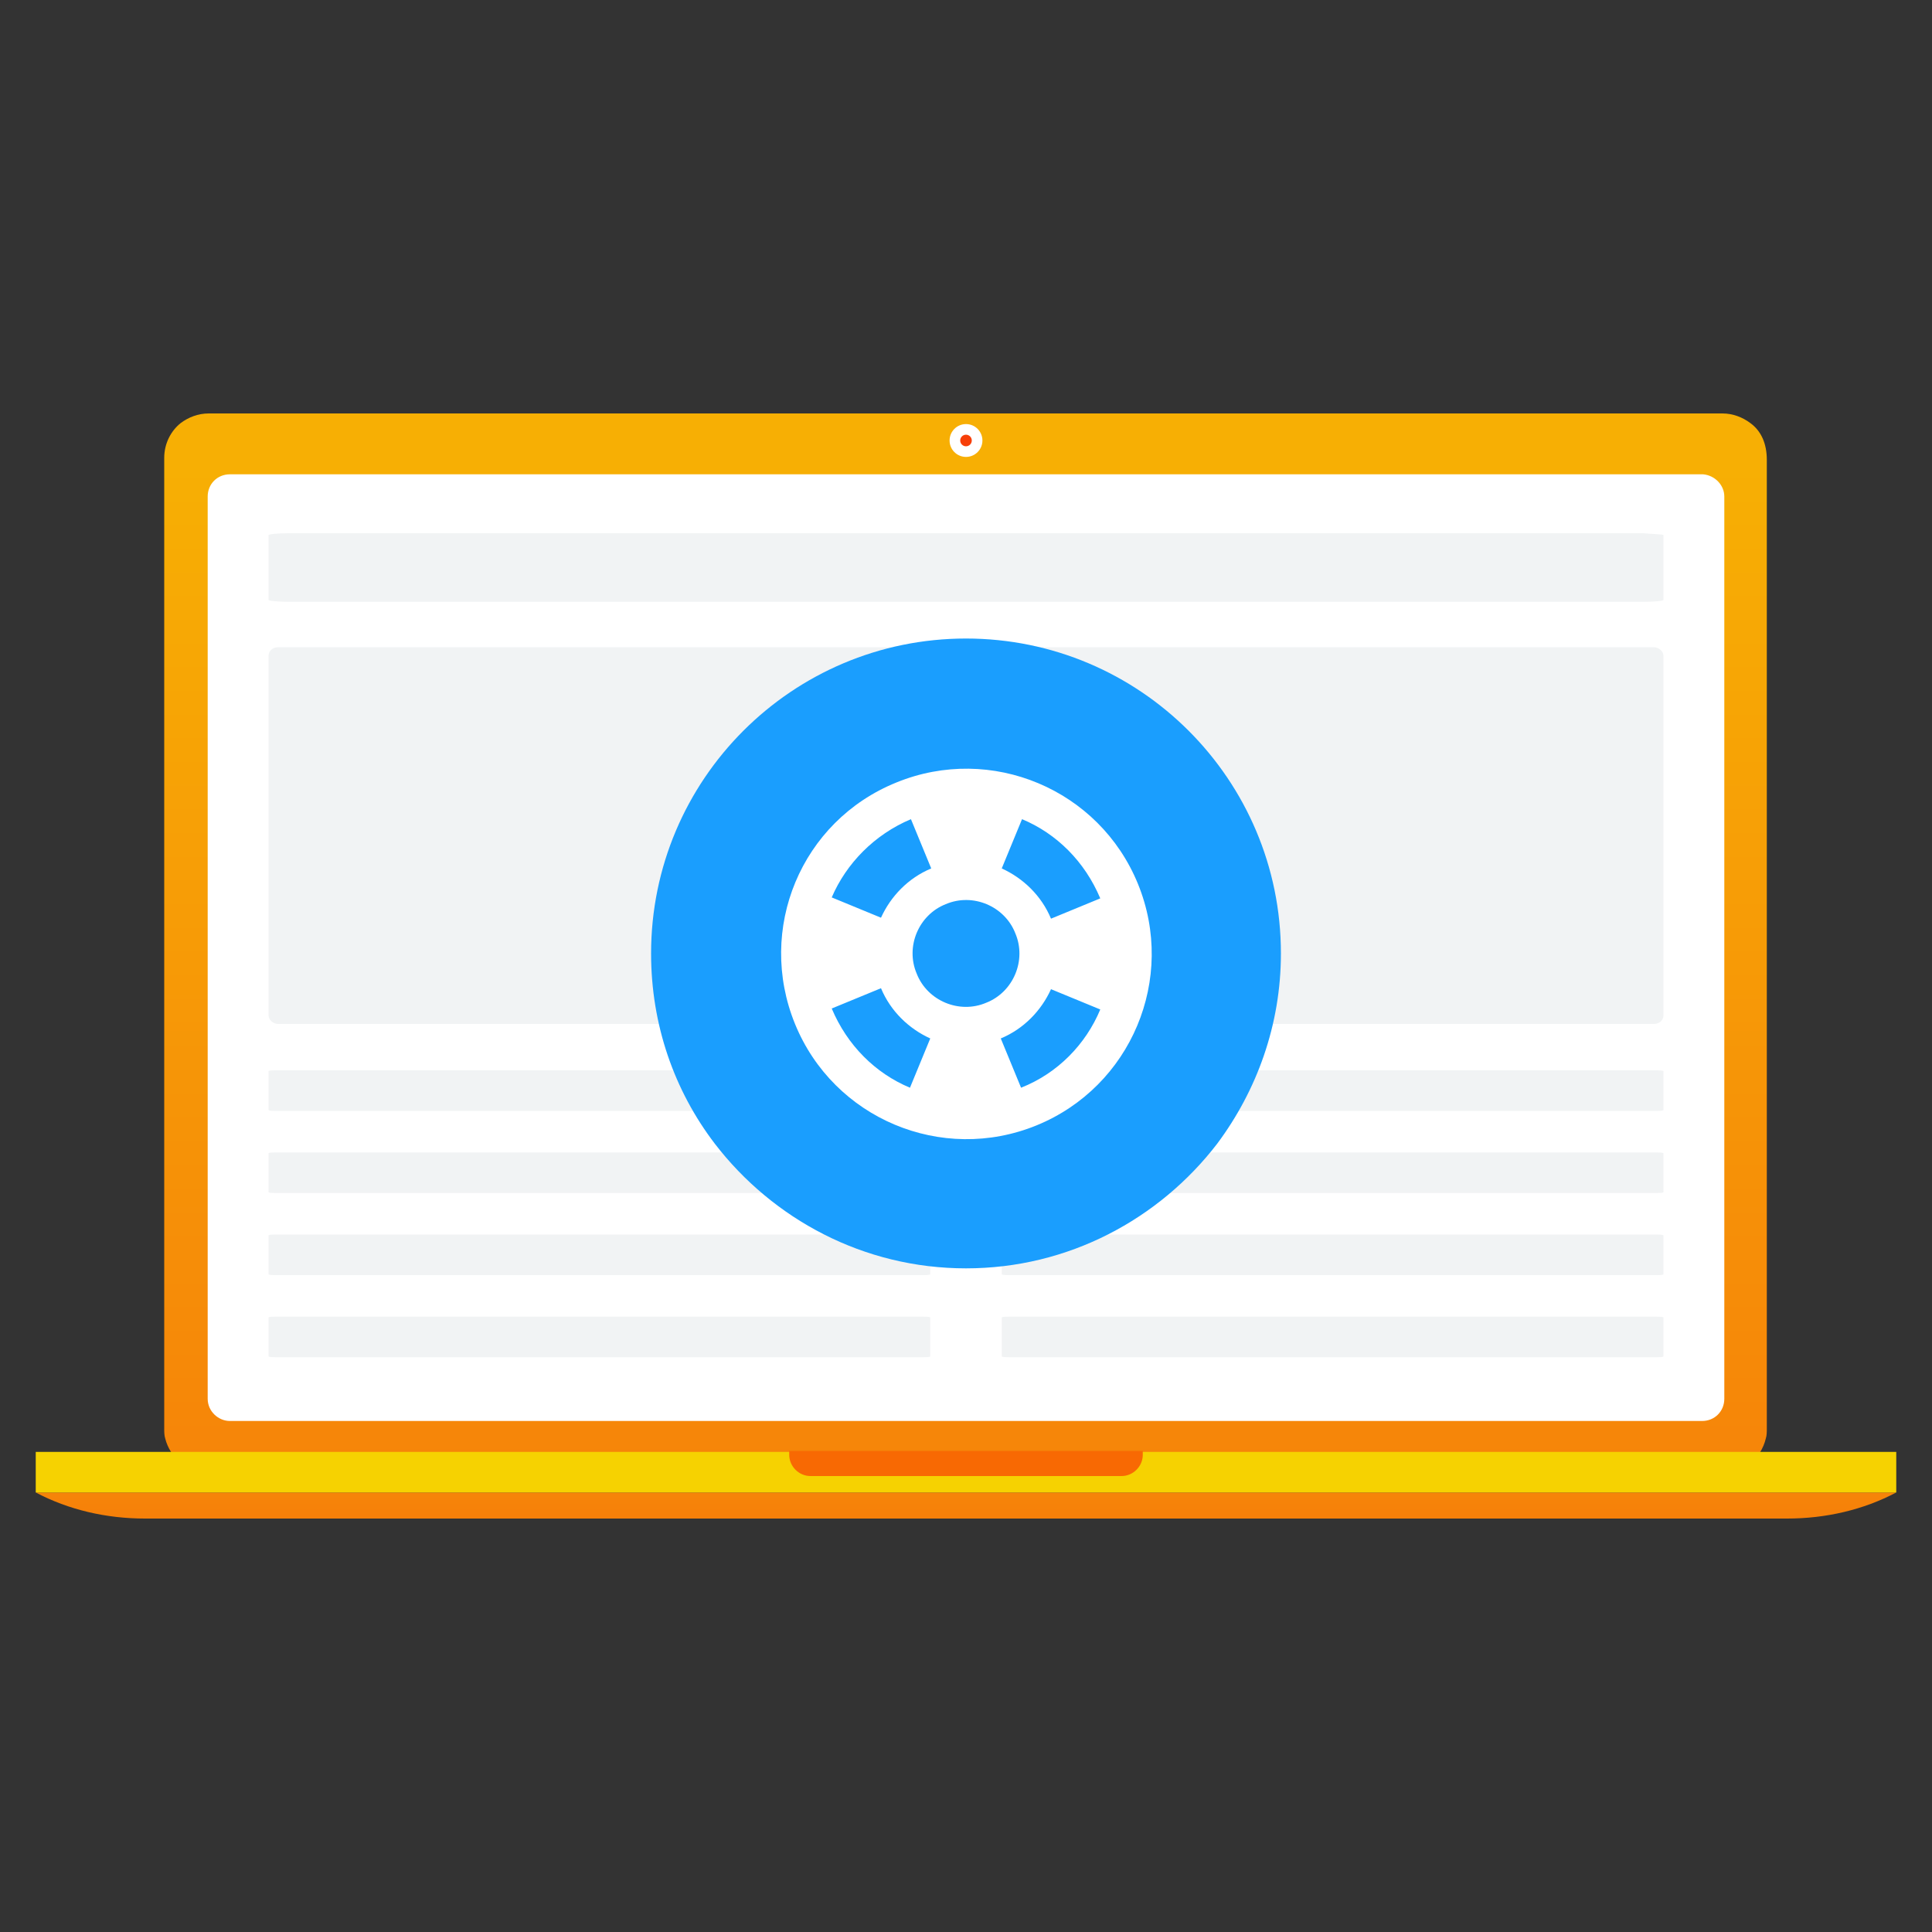<?xml version="1.0" encoding="utf-8"?>
<!-- Generator: Adobe Illustrator 24.2.0, SVG Export Plug-In . SVG Version: 6.00 Build 0)  -->
<svg version="1.1" id="Layer_8" xmlns="http://www.w3.org/2000/svg" xmlns:xlink="http://www.w3.org/1999/xlink" x="0px" y="0px"
	 viewBox="0 0 200 200" style="enable-background:new 0 0 200 200;" xml:space="preserve">
<rect x="0" y="0" width="200" height="200" fill="#333333" stroke="none"/>
<style type="text/css">
	.st0{fill:url(#XMLID_5_);}
	.st1{fill:url(#XMLID_10_);}
	.st2{fill:#FFFFFF;}
	.st3{fill:#F73F09;}
	.st4{fill:#F1F3F4;}
	.st5{fill:#F6D201;}
	.st6{fill:#F86903;}
	.st7{fill:#1A9EFE;}
	.st8{fill-rule:evenodd;clip-rule:evenodd;fill:#FFFFFF;}
</style>
<g>
	<g>
		<g>
			<g id="XMLID_11719_">
				<g id="XMLID_11720_">
					<linearGradient id="XMLID_5_" gradientUnits="userSpaceOnUse" x1="100" y1="48.196" x2="100" y2="399.078">
						<stop  offset="0" style="stop-color:#F7AF04"/>
						<stop  offset="1" style="stop-color:#F42014"/>
					</linearGradient>
					<path id="XMLID_11756_" class="st0" d="M181.2,43.8c-0.8-0.6-1.8-1-2.9-1H21.6c-1.1,0-2.1,0.4-2.9,1c-1,0.8-1.7,2.1-1.7,3.6
						v2.1v5.7v5.7v5.7v5.7v5.7v5.7v5.7v5.7v5.7v5.7v5.7v5.7v5.7v5.7v2.5v5.7v5.7v4.7c0,0.3,0,0.7,0.1,1c0.5,2,2.3,3.6,4.5,3.6h156.7
						c2.2,0,4-1.5,4.5-3.6c0.1-0.3,0.1-0.7,0.1-1v-4.7v-5.7v-5.7v-2.5v-5.7v-5.7v-5.7v-5.7V101v-5.7v-5.7v-5.7v-5.7v-5.7v-5.7v-5.7
						v-5.7v-5.7v-2.1C182.9,45.9,182.3,44.6,181.2,43.8z"/>
					<g id="XMLID_11746_">
						<g id="XMLID_11747_">
							<defs>
								<rect id="XMLID_11749_" x="3.7" y="150.3" width="192.6" height="4.2"/>
							</defs>
							<clipPath id="XMLID_7_">
								<use xlink:href="#XMLID_11749_"  style="overflow:visible;"/>
							</clipPath>
						</g>
					</g>
					<g id="XMLID_11740_">
						<g>
							<g id="XMLID_39_">
								<linearGradient id="XMLID_10_" gradientUnits="userSpaceOnUse" x1="100" y1="132.363" x2="100" y2="207.196">
									<stop  offset="0" style="stop-color:#F7AF04"/>
									<stop  offset="1" style="stop-color:#F42014"/>
								</linearGradient>
								<path id="XMLID_40_" class="st1" d="M185,157.2H15c-4,0-7.9-0.9-11.3-2.7h0h192.6h0C192.9,156.3,189,157.2,185,157.2z"/>
							</g>
						</g>
					</g>
					<g id="XMLID_11724_">
						<g id="XMLID_11732_">
							<circle id="XMLID_11733_" class="st2" cx="100" cy="45.6" r="1.7"/>
						</g>
						<g id="XMLID_11725_">
							<g>
								<g id="XMLID_37_">
									<g id="XMLID_38_">
										<circle class="st3" cx="100" cy="45.6" r="0.6"/>
									</g>
								</g>
							</g>
						</g>
					</g>
				</g>
			</g>
		</g>
		<g>
			<g id="XMLID_8303_">
				<g id="XMLID_8437_">
					<g id="XMLID_8438_">
						<path class="st2" d="M178.5,51.4v93.4c0,1.3-1,2.3-2.3,2.3H23.8c-1.2,0-2.3-1-2.3-2.3V51.4c0-1.3,1-2.3,2.3-2.3h152.5
							C177.5,49.2,178.5,50.2,178.5,51.4z"/>
					</g>
				</g>
			</g>
		</g>
		<g>
			<g>
				<g id="XMLID_90_">
					<g id="XMLID_91_">
						<g id="XMLID_92_">
							<path class="st4" d="M172.2,55.4v6.7c0,0.1-0.9,0.2-2.1,0.2H29.9c-1.1,0-2.1-0.1-2.1-0.2v-6.7c0-0.1,0.9-0.2,2.1-0.2h140.2
								C171.2,55.3,172.2,55.3,172.2,55.4z"/>
						</g>
					</g>
				</g>
			</g>
		</g>
		<g>
			<g>
				<g>
					<g id="XMLID_87_">
						<g id="XMLID_88_">
							<g id="XMLID_89_">
								<path class="st4" d="M96.3,67.9v37.2c0,0.5-0.4,0.9-1,0.9H28.8c-0.5,0-1-0.4-1-0.9V67.9c0-0.5,0.4-0.9,1-0.9h66.5
									C95.9,67,96.3,67.4,96.3,67.9z"/>
							</g>
						</g>
					</g>
				</g>
			</g>
			<g>
				<g>
					<g>
						<g id="XMLID_84_">
							<g id="XMLID_85_">
								<g id="XMLID_86_">
									<path class="st4" d="M96.3,110.9v4c0,0.1-0.4,0.1-1,0.1H28.8c-0.5,0-1,0-1-0.1v-4c0-0.1,0.4-0.1,1-0.1h66.5
										C95.9,110.8,96.3,110.8,96.3,110.9z"/>
								</g>
							</g>
						</g>
					</g>
				</g>
				<g>
					<g>
						<g id="XMLID_81_">
							<g id="XMLID_82_">
								<g id="XMLID_83_">
									<path class="st4" d="M96.3,119.4v4c0,0.1-0.4,0.1-1,0.1H28.8c-0.5,0-1,0-1-0.1v-4c0-0.1,0.4-0.1,1-0.1h66.5
										C95.9,119.3,96.3,119.3,96.3,119.4z"/>
								</g>
							</g>
						</g>
					</g>
				</g>
				<g>
					<g>
						<g id="XMLID_75_">
							<g id="XMLID_79_">
								<g id="XMLID_80_">
									<path class="st4" d="M96.3,127.9v4c0,0.1-0.4,0.1-1,0.1H28.8c-0.5,0-1,0-1-0.1v-4c0-0.1,0.4-0.1,1-0.1h66.5
										C95.9,127.8,96.3,127.8,96.3,127.9z"/>
								</g>
							</g>
						</g>
					</g>
				</g>
				<g>
					<g>
						<g id="XMLID_69_">
							<g id="XMLID_73_">
								<g id="XMLID_74_">
									<path class="st4" d="M96.3,136.4v4c0,0.1-0.4,0.1-1,0.1H28.8c-0.5,0-1,0-1-0.1v-4c0-0.1,0.4-0.1,1-0.1h66.5
										C95.9,136.3,96.3,136.3,96.3,136.4z"/>
								</g>
							</g>
						</g>
					</g>
				</g>
			</g>
		</g>
		<g>
			<g>
				<g>
					<g id="XMLID_63_">
						<g id="XMLID_67_">
							<g id="XMLID_68_">
								<path class="st4" d="M172.2,67.9v37.2c0,0.5-0.4,0.9-1,0.9h-66.5c-0.5,0-1-0.4-1-0.9V67.9c0-0.5,0.4-0.9,1-0.9h66.5
									C171.7,67,172.2,67.4,172.2,67.9z"/>
							</g>
						</g>
					</g>
				</g>
			</g>
			<g>
				<g>
					<g>
						<g id="XMLID_57_">
							<g id="XMLID_61_">
								<g id="XMLID_62_">
									<path class="st4" d="M172.2,110.9v4c0,0.1-0.4,0.1-1,0.1h-66.5c-0.5,0-1,0-1-0.1v-4c0-0.1,0.4-0.1,1-0.1h66.5
										C171.7,110.8,172.2,110.8,172.2,110.9z"/>
								</g>
							</g>
						</g>
					</g>
				</g>
				<g>
					<g>
						<g id="XMLID_54_">
							<g id="XMLID_55_">
								<g id="XMLID_56_">
									<path class="st4" d="M172.2,119.4v4c0,0.1-0.4,0.1-1,0.1h-66.5c-0.5,0-1,0-1-0.1v-4c0-0.1,0.4-0.1,1-0.1h66.5
										C171.7,119.3,172.2,119.3,172.2,119.4z"/>
								</g>
							</g>
						</g>
					</g>
				</g>
				<g>
					<g>
						<g id="XMLID_48_">
							<g id="XMLID_52_">
								<g id="XMLID_53_">
									<path class="st4" d="M172.2,127.9v4c0,0.1-0.4,0.1-1,0.1h-66.5c-0.5,0-1,0-1-0.1v-4c0-0.1,0.4-0.1,1-0.1h66.5
										C171.7,127.8,172.2,127.8,172.2,127.9z"/>
								</g>
							</g>
						</g>
					</g>
				</g>
				<g>
					<g>
						<g id="XMLID_42_">
							<g id="XMLID_46_">
								<g id="XMLID_47_">
									<path class="st4" d="M172.2,136.4v4c0,0.1-0.4,0.1-1,0.1h-66.5c-0.5,0-1,0-1-0.1v-4c0-0.1,0.4-0.1,1-0.1h66.5
										C171.7,136.3,172.2,136.3,172.2,136.4z"/>
								</g>
							</g>
						</g>
					</g>
				</g>
			</g>
		</g>
		<g id="XMLID_11750_">
			<g>
				<rect id="XMLID_15_" x="3.7" y="150.3" class="st5" width="192.6" height="4.2"/>
			</g>
		</g>
		<g id="XMLID_11734_">
			<g>
				<g id="XMLID_27_">
					<path id="XMLID_28_" class="st6" d="M116.1,152.8H83.9c-1.2,0-2.2-1-2.2-2.2v-0.4h36.6v0.4
						C118.3,151.8,117.3,152.8,116.1,152.8z"/>
				</g>
			</g>
		</g>
	</g>
</g>
<g>
	<g id="XMLID_6907_">
		<g id="XMLID_6909_">
			<g id="XMLID_7583_">
				<path id="XMLID_7584_" class="st7" d="M132.6,98.7c0,7.4-2.5,14.2-6.6,19.7c-6,7.8-15.4,12.9-26,12.9s-20-5.1-26-12.9
					c-4.2-5.5-6.6-12.3-6.6-19.7c0-18,14.6-32.6,32.6-32.6C118,66.1,132.6,80.7,132.6,98.7z"/>
			</g>
		</g>
	</g>
	<path class="st8" d="M82.3,106c4,9.8,15.2,14.5,25,10.5c9.8-4,14.5-15.2,10.5-25c-4-9.8-15.2-14.5-25-10.5
		C82.9,85,78.3,96.2,82.3,106z M86.1,104.4l5.1-2.1c1,2.4,2.9,4.2,5.1,5.2l-2.1,5.1C90.6,111.1,87.7,108.2,86.1,104.4z M105.7,112.6
		l-2.1-5.1c2.4-1,4.2-2.9,5.2-5.1l5.1,2.1C112.4,108.1,109.5,111.1,105.7,112.6z M113.9,93l-5.1,2.1c-1-2.4-2.9-4.2-5.1-5.2l2.1-5.1
		C109.4,86.3,112.3,89.2,113.9,93z M94.3,84.8l2.1,5.1c-2.4,1-4.2,2.9-5.2,5.1l-5.1-2.1C87.6,89.4,90.5,86.4,94.3,84.8z M94.9,100.8
		c-1.2-2.8,0.2-6.1,3-7.2c2.8-1.2,6.1,0.2,7.2,3c1.2,2.8-0.2,6.1-3,7.2C99.3,105,96,103.6,94.9,100.8z"/>
</g>
</svg>
